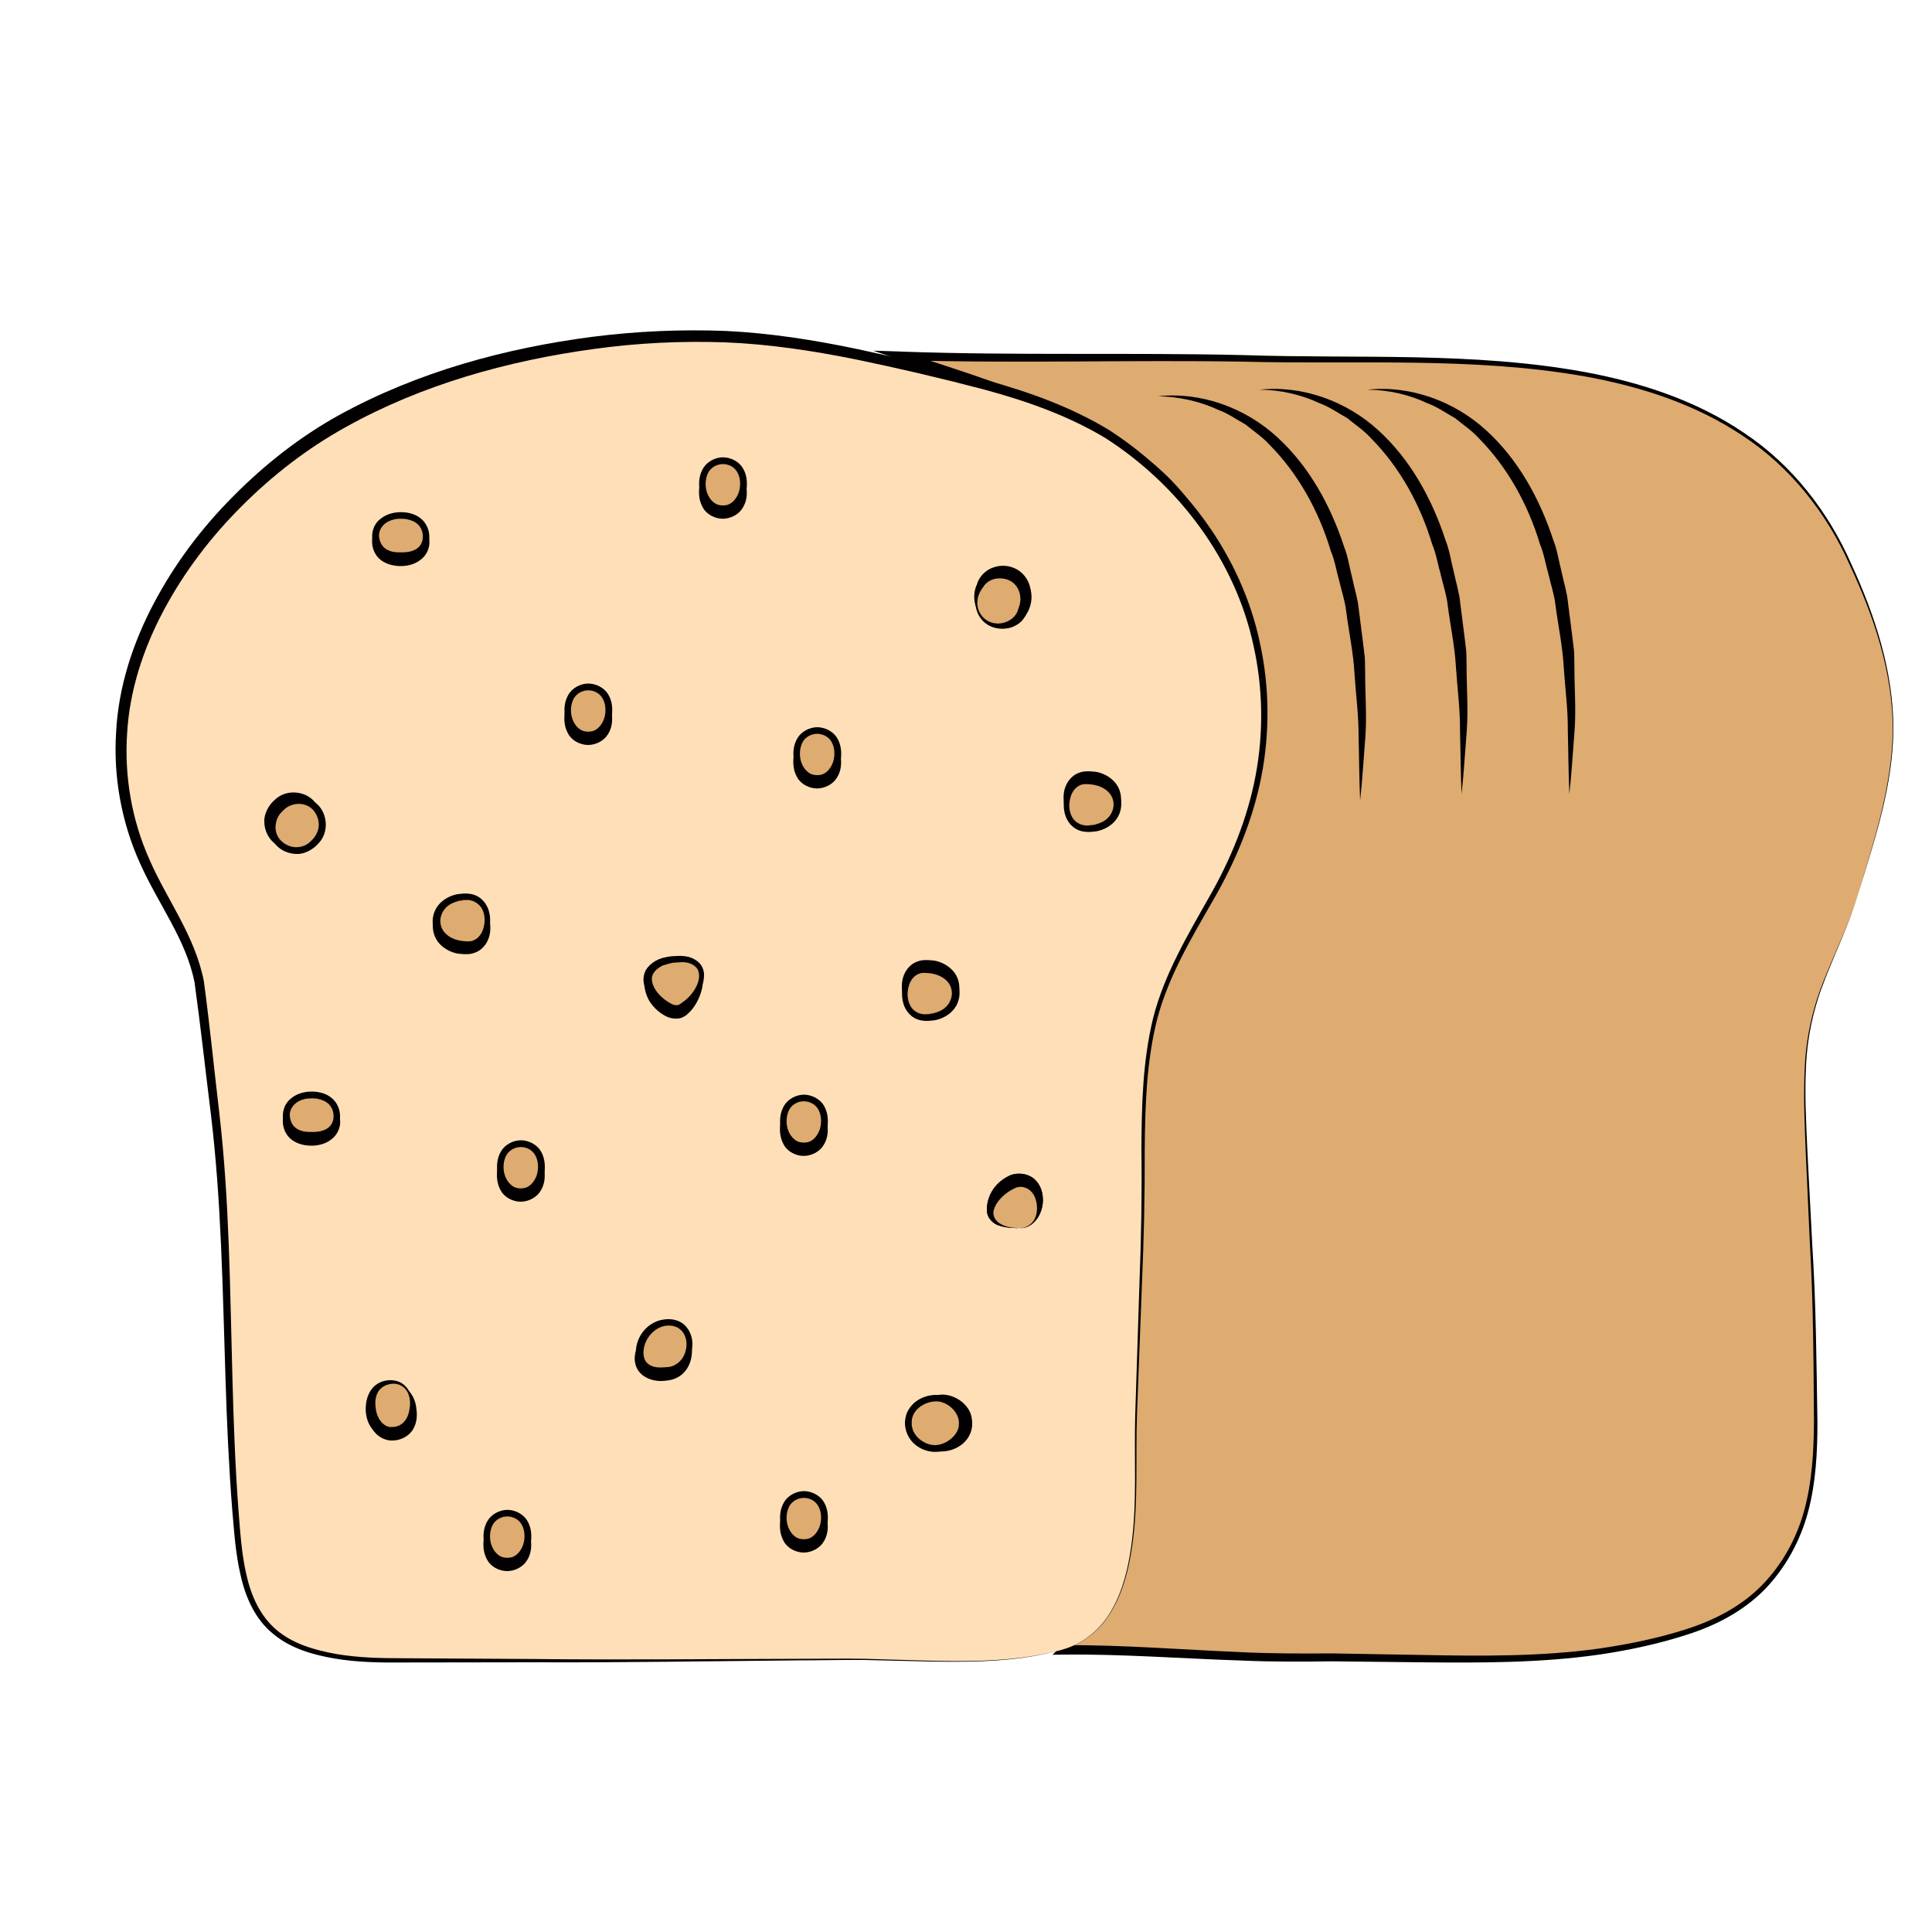 <?xml version="1.0" encoding="utf-8"?>
<!-- Generator: Adobe Illustrator 24.0.1, SVG Export Plug-In . SVG Version: 6.00 Build 0)  -->
<svg version="1.1" id="Capa_1" xmlns="http://www.w3.org/2000/svg" xmlns:xlink="http://www.w3.org/1999/xlink" x="0px" y="0px"
	 viewBox="0 0 100 100" style="enable-background:new 0 0 100 100;" xml:space="preserve">
<style type="text/css">
	.st0{fill:#DEAB71;}
	.st1{fill:#020000;}
	.st2{fill:#FFDFB8;}
</style>
<g>
	<g>
		<g>
			<path class="st0" d="M96.15,46.36c0.91-3,2.03-6.33,1.82-9.49c-0.2-2.96-1.27-5.86-2.59-8.49c-5.61-11.23-19.9-9.52-30.4-9.81
				c-5.21-0.14-13.08,0.06-18.28-0.14c4.5,1.51,11.29,3.45,14.39,7.34c4.7,5.88,4.71,14.04,1.3,20.59
				c-0.96,1.84-2.18,3.48-2.89,5.45c-0.95,2.63-0.87,5.32-0.94,8.07c-0.08,3.35-0.22,6.7-0.34,10.05
				c-0.15,4.37,0.47,11.91-3.14,15.47c4.11-0.03,8.64,0.45,12.75,0.39c5.49-0.07,11.44,0.51,16.84-0.63
				c3.49-0.74,6.36-1.75,8.11-5.07c1.51-2.88,1.19-6.38,1.18-9.54c-0.01-3.61-0.28-7.23-0.43-10.84c-0.1-2.39-0.27-4.88,0.34-7.22
				C94.4,50.37,95.52,48.45,96.15,46.36z"/>
			<path class="st1" d="M96.15,46.36c0.84-2.81,1.79-5.66,1.82-8.62c-0.01-2.96-0.97-5.82-2.22-8.48c-1.19-2.69-3.07-5.08-5.54-6.7
				c-2.44-1.64-5.3-2.56-8.19-3.08c-5.81-1.02-11.74-0.61-17.64-0.76c-5.89-0.1-11.79,0.1-17.7-0.08l0.08-0.42
				c3.11,1.02,6.27,1.99,9.24,3.46c1.47,0.74,2.92,1.59,4.16,2.73c1.25,1.14,2.18,2.55,2.96,4.02c1.55,2.96,2.17,6.37,1.92,9.68
				c-0.23,3.32-1.26,6.58-2.94,9.45c-0.83,1.43-1.71,2.8-2.26,4.3c-0.56,1.5-0.78,3.1-0.87,4.72l-0.34,9.83
				c-0.05,1.64-0.14,3.28-0.16,4.91c-0.02,1.64-0.02,3.28-0.12,4.93c-0.1,1.65-0.3,3.3-0.73,4.91c-0.44,1.6-1.16,3.19-2.37,4.39
				l-0.17-0.4c3.1-0.01,6.17,0.24,9.25,0.37c1.54,0.07,3.06,0.07,4.61,0.06l4.62,0.08c3.08,0.06,6.16,0.09,9.2-0.33
				c1.51-0.22,3.03-0.53,4.48-0.99c1.45-0.46,2.85-1.17,3.92-2.25c1.07-1.08,1.83-2.45,2.23-3.92c0.4-1.47,0.49-3.02,0.5-4.55
				c-0.02-3.08-0.03-6.16-0.21-9.24l-0.21-4.62c-0.06-1.54-0.14-3.08-0.05-4.62c0.08-1.54,0.43-3.07,1.02-4.49
				C95.01,49.22,95.7,47.83,96.15,46.36z M96.15,46.36c-0.45,1.48-1.12,2.87-1.68,4.3c-0.58,1.43-0.92,2.95-0.99,4.49
				c-0.08,1.54,0.01,3.08,0.08,4.62l0.24,4.62c0.2,3.08,0.22,6.16,0.27,9.24c0,1.54-0.08,3.1-0.48,4.61
				c-0.4,1.5-1.17,2.92-2.26,4.04c-1.1,1.12-2.53,1.86-4.01,2.33c-1.48,0.48-2.99,0.8-4.53,1.03c-3.07,0.44-6.17,0.43-9.25,0.4
				l-4.62-0.05c-1.53,0.02-3.09,0.03-4.63-0.04c-3.08-0.1-6.16-0.34-9.23-0.31l-0.58,0.01l0.41-0.41c1.13-1.13,1.8-2.64,2.22-4.19
				c0.41-1.56,0.59-3.19,0.68-4.81c0.09-1.63,0.08-3.26,0.09-4.91c0.01-1.65,0.09-3.28,0.13-4.93l0.28-9.85
				c0.08-1.65,0.3-3.34,0.88-4.93c0.58-1.59,1.51-2.99,2.33-4.39c1.65-2.78,2.67-5.94,2.92-9.16c0.26-3.22-0.32-6.52-1.8-9.39
				c-0.75-1.42-1.65-2.8-2.82-3.88c-1.17-1.1-2.58-1.94-4.03-2.68c-2.91-1.47-6.05-2.45-9.16-3.49l-1.42-0.48l1.5,0.05
				c5.88,0.21,11.79,0.04,17.69,0.18c5.88,0.2,11.83-0.19,17.67,0.88c2.9,0.54,5.78,1.48,8.24,3.16c2.48,1.65,4.36,4.09,5.54,6.79
				c1.23,2.67,2.17,5.55,2.17,8.52C97.98,40.71,97.01,43.55,96.15,46.36z"/>
		</g>
		<g>
			<path class="st2" d="M54.97,85.39c4.5-1.27,3.72-8.13,3.82-11.82c0.09-3.26,0.23-6.53,0.34-9.79c0.11-3.36-0.17-6.95,0.47-10.26
				c0.54-2.79,1.98-5.04,3.35-7.46c4.35-7.73,2.98-16.49-3.81-22.25c-3.07-2.61-7.05-3.64-10.88-4.56
				c-3.72-0.9-7.47-1.73-11.31-1.83c-7.51-0.19-16.88,1.87-22.77,6.78C8.22,29.17,4.09,36.82,7.44,44.5c1,2.28,2.53,4.17,2.92,6.63
				c0.39,2.49,0.64,5.02,0.89,7.53c0.68,6.88,0.4,13.81,1.03,20.69c0.26,2.83,0.82,5.21,3.8,6.09c1.82,0.54,3.57,0.51,5.43,0.5
				c3.4-0.02,6.79,0.1,10.19,0.03c4.07-0.09,8.16-0.07,12.23-0.08C47.46,85.87,51.53,86.36,54.97,85.39z M56.26,40.24
				c2.09,0,2.09,2.49,0,2.49C54.86,42.73,54.86,40.24,56.26,40.24z M52.77,63.57c-2.79,0-1.1-2.49,0-2.49
				C54.16,61.09,54.16,63.57,52.77,63.57z M50.66,30.43c0.04-0.07,0.07-0.14,0.11-0.21c0.31-0.6,1.15-0.77,1.7-0.45
				c0.6,0.35,0.75,1.1,0.45,1.7c-0.04,0.07-0.07,0.14-0.11,0.21c-0.31,0.6-1.15,0.77-1.7,0.45C50.51,31.78,50.36,31.03,50.66,30.43z
				 M49.98,73.61v0.11c0,0.7-0.72,1.21-1.4,1.24c-0.67,0.03-1.4-0.59-1.4-1.24v-0.11c0-0.7,0.72-1.21,1.4-1.24
				C49.25,72.34,49.98,72.96,49.98,73.61z M47.89,50.02c2.09,0,2.09,2.49,0,2.49C46.49,52.5,46.49,50.02,47.89,50.02z M14.34,41.79
				c0.04-0.04,0.07-0.07,0.11-0.11c0.48-0.48,1.28-0.48,1.76,0c0.47,0.47,0.47,1.28,0,1.76c-0.04,0.04-0.07,0.07-0.11,0.11
				c-0.48,0.48-1.28,0.48-1.76,0C13.86,43.07,13.86,42.26,14.34,41.79z M16.18,58.94h-0.11c-0.7,0-1.21-0.37-1.24-1.05
				c-0.03-0.67,0.59-1.05,1.24-1.05h0.11c0.7,0,1.21,0.37,1.24,1.05C17.46,58.57,16.83,58.94,16.18,58.94z M21.38,72.97
				c0,0.7-0.37,1.21-1.05,1.24c-0.67,0.03-1.05-0.59-1.05-1.24v-0.11c0-0.7,0.37-1.21,1.05-1.24c0.67-0.03,1.05,0.59,1.05,1.24
				V72.97z M20.8,28.95H20.7c-0.7,0-1.21-0.37-1.24-1.05c-0.03-0.67,0.59-1.05,1.24-1.05h0.11c0.7,0,1.21,0.37,1.24,1.05
				C22.08,28.57,21.45,28.95,20.8,28.95z M24.17,49.07c-2.09,0-2.09-2.49,0-2.49C25.56,46.58,25.56,49.07,24.17,49.07z M26.26,80.98
				c-1.4,0-1.4-2.49,0-2.49C27.66,78.49,27.66,80.98,26.26,80.98z M26.96,61.85c-1.4,0-1.4-2.49,0-2.49S28.35,61.85,26.96,61.85z
				 M30.45,38.21c-1.4,0-1.4-2.49,0-2.49S31.84,38.21,30.45,38.21z M34.63,71.09c-2.4,0.38-1.66-2.49,0-2.49
				C36.03,68.61,36.01,70.87,34.63,71.09z M35.33,52.29c-0.94,0.72-3.49-2.49,0-2.49C36.72,49.8,36.44,51.45,35.33,52.29z
				 M37.42,26.5c-1.4,0-1.4-2.49,0-2.49C38.82,24.02,38.82,26.5,37.42,26.5z M41.61,80.01c-1.4,0-1.4-2.49,0-2.49
				C43,77.53,43,80.01,41.61,80.01z M41.61,59.49c-1.4,0-1.4-2.49,0-2.49C43,57,43,59.49,41.61,59.49z M42.3,40.47
				c-1.4,0-1.4-2.49,0-2.49C43.7,37.98,43.7,40.47,42.3,40.47z"/>
			<g>
				<path class="st1" d="M54.97,85.39c1.11-0.3,2.04-1.09,2.59-2.09c0.56-0.99,0.83-2.12,0.99-3.25c0.32-2.26,0.14-4.56,0.21-6.84
					l0.22-6.85c0.09-2.28,0.13-4.56,0.1-6.85c0.01-2.28,0.06-4.59,0.61-6.83c0.57-2.24,1.76-4.24,2.88-6.22
					c1.13-1.97,2-4.09,2.42-6.32c0.42-2.23,0.38-4.53-0.11-6.73c-0.95-4.43-3.89-8.32-7.67-10.74c-1.93-1.16-4.09-1.92-6.28-2.51
					c-2.2-0.58-4.42-1.1-6.65-1.56c-2.23-0.45-4.48-0.79-6.74-0.88c-2.26-0.08-4.54,0.03-6.78,0.34c-4.48,0.61-8.93,1.85-12.87,4.05
					c-1.97,1.09-3.76,2.47-5.36,4.07c-1.6,1.59-2.98,3.4-4.04,5.38c-1.06,1.98-1.78,4.15-1.91,6.39c-0.15,2.23,0.24,4.5,1.16,6.55
					c0.89,2.05,2.35,3.93,2.81,6.28c0.31,2.28,0.53,4.55,0.8,6.82c0.53,4.55,0.55,9.13,0.68,13.69c0.06,2.28,0.14,4.56,0.31,6.83
					c0.09,1.14,0.16,2.28,0.41,3.37c0.24,1.09,0.71,2.16,1.57,2.88c0.85,0.72,1.97,1.04,3.08,1.24c1.11,0.19,2.25,0.22,3.39,0.22
					l6.85,0.04c4.57,0.05,9.13,0,13.7-0.01c1.14,0,2.28-0.02,3.43,0l3.42,0.1C50.45,86.01,52.76,85.99,54.97,85.39z M54.97,85.39
					c-2.21,0.62-4.52,0.65-6.8,0.61l-3.42-0.08c-1.14-0.01-2.28,0.02-3.42,0.02c-4.57,0.04-9.13,0.12-13.7,0.1l-6.85,0.01
					c-1.14,0.01-2.3-0.01-3.43-0.2c-1.12-0.19-2.29-0.51-3.21-1.28c-0.93-0.75-1.43-1.89-1.68-3.01c-0.27-1.13-0.34-2.28-0.44-3.42
					c-0.18-2.28-0.28-4.56-0.35-6.85c-0.15-4.56-0.21-9.13-0.76-13.66c-0.28-2.26-0.53-4.54-0.84-6.78
					c-0.43-2.2-1.87-4.04-2.82-6.16c-0.96-2.12-1.39-4.48-1.24-6.8c0.12-2.33,0.86-4.59,1.94-6.64c1.08-2.05,2.48-3.92,4.12-5.56
					c1.62-1.64,3.46-3.09,5.49-4.21c4.06-2.23,8.58-3.46,13.13-4.05c2.28-0.29,4.58-0.39,6.88-0.3c2.3,0.11,4.58,0.47,6.82,0.94
					c2.24,0.48,4.46,1.01,6.67,1.61c2.21,0.61,4.4,1.39,6.38,2.6c3.87,2.51,6.83,6.49,7.78,11.03c0.49,2.25,0.51,4.61,0.07,6.87
					c-0.44,2.26-1.34,4.41-2.49,6.4c-1.13,1.97-2.32,3.95-2.9,6.15c-0.56,2.2-0.63,4.5-0.65,6.78c0.01,2.28-0.04,4.57-0.14,6.85
					l-0.26,6.84c-0.08,2.28,0.08,4.57-0.25,6.84c-0.17,1.13-0.44,2.26-1.01,3.25C57.03,84.31,56.09,85.1,54.97,85.39z"/>
				<path class="st1" d="M56.26,40.24c0.34,0.01,0.68,0.05,1,0.2c0.32,0.14,0.61,0.42,0.72,0.8c0.12,0.37,0.05,0.83-0.2,1.17
					c-0.25,0.34-0.65,0.55-1.04,0.62c-0.2,0.02-0.37,0.05-0.59,0.02c-0.22-0.02-0.44-0.11-0.61-0.25c-0.35-0.29-0.47-0.71-0.48-1.08
					C55.03,40.98,55.54,40.21,56.26,40.24z M56.26,40.24c-0.34,0-0.66,0.21-0.8,0.5c-0.14,0.3-0.14,0.63-0.06,0.93
					c0.07,0.3,0.27,0.54,0.47,0.64c0.19,0.11,0.44,0.08,0.74,0.04c0.53-0.09,1.03-0.43,1.03-1.04c-0.01-0.29-0.16-0.59-0.43-0.79
					C56.93,40.33,56.59,40.26,56.26,40.24z"/>
				<path class="st1" d="M52.77,63.57c-0.33-0.01-0.67-0.01-1-0.12c-0.33-0.07-0.68-0.38-0.69-0.8c-0.01-0.8,0.47-1.49,1.22-1.82
					c0.41-0.16,0.92-0.09,1.25,0.21c0.33,0.3,0.43,0.72,0.43,1.08C53.98,62.86,53.47,63.6,52.77,63.57z M52.77,63.57
					c0.34,0,0.65-0.2,0.79-0.49c0.14-0.29,0.14-0.62,0.07-0.91c-0.15-0.63-0.68-0.86-1.08-0.68c-0.44,0.19-0.99,0.64-1.12,1.17
					c-0.06,0.26,0.09,0.56,0.38,0.7C52.1,63.53,52.44,63.55,52.77,63.57z"/>
				<path class="st1" d="M50.66,30.43c0.21-0.66,0.99-1.11,1.77-0.88c0.38,0.12,0.72,0.42,0.87,0.83c0.15,0.4,0.11,0.86-0.08,1.25
					l-0.13,0.23c-0.06,0.1-0.13,0.19-0.2,0.28c-0.16,0.16-0.36,0.27-0.56,0.34c-0.41,0.12-0.84,0.07-1.19-0.13
					C50.43,31.92,50.35,31.02,50.66,30.43z M50.66,30.43c-0.15,0.31-0.18,0.68-0.05,0.99c0.13,0.31,0.4,0.53,0.68,0.61
					c0.29,0.08,0.59,0.02,0.82-0.11c0.12-0.06,0.21-0.15,0.29-0.23c0.04-0.04,0.07-0.09,0.09-0.14l0.11-0.23
					c0.23-0.45,0.2-1.1-0.32-1.44c-0.25-0.16-0.6-0.21-0.92-0.12C51.04,29.83,50.8,30.11,50.66,30.43z"/>
				<path class="st1" d="M49.98,73.61c0.06,0.72-0.58,1.36-1.33,1.52c-0.8,0.13-1.74-0.4-1.81-1.41c-0.01-0.16,0.03-0.46,0.13-0.65
					c0.1-0.21,0.25-0.38,0.41-0.51c0.34-0.26,0.74-0.37,1.14-0.36c0.41,0.01,0.76,0.22,1.01,0.47
					C49.79,72.93,49.98,73.26,49.98,73.61z M49.98,73.61c-0.02-0.73-0.85-1.21-1.43-1.06c-0.3,0.07-0.58,0.25-0.76,0.46
					c-0.19,0.23-0.27,0.41-0.25,0.71c0,0.42,0.49,1.02,1.08,1.07c0.31,0.02,0.65-0.07,0.93-0.27C49.83,74.31,50,73.97,49.98,73.61z"
					/>
				<path class="st1" d="M47.89,50.02c0.34,0.01,0.68,0.05,1,0.2c0.32,0.14,0.61,0.42,0.72,0.8c0.12,0.37,0.05,0.83-0.2,1.17
					c-0.25,0.34-0.65,0.55-1.04,0.62c-0.2,0.02-0.37,0.05-0.59,0.02c-0.22-0.02-0.44-0.11-0.61-0.25c-0.35-0.29-0.47-0.71-0.48-1.08
					C46.66,50.76,47.17,49.99,47.89,50.02z M47.89,50.02c-0.34,0-0.66,0.21-0.8,0.5c-0.14,0.3-0.14,0.63-0.06,0.93
					c0.07,0.3,0.27,0.54,0.47,0.64c0.19,0.11,0.44,0.08,0.74,0.04c0.53-0.09,1.03-0.43,1.03-1.04c-0.01-0.29-0.16-0.59-0.43-0.79
					C48.56,50.11,48.22,50.04,47.89,50.02z"/>
				<path class="st1" d="M14.34,41.79c0.42-0.52,1.26-0.74,1.92-0.29c0.67,0.43,0.85,1.55,0.19,2.19c-0.23,0.26-0.68,0.53-1.09,0.51
					c-0.42,0-0.82-0.18-1.08-0.47C13.75,43.13,13.87,42.25,14.34,41.79z M14.34,41.79c-0.24,0.24-0.35,0.59-0.31,0.92
					c0.04,0.32,0.23,0.61,0.48,0.76c0.24,0.16,0.54,0.19,0.79,0.13c0.27-0.07,0.44-0.16,0.65-0.41c0.33-0.32,0.45-0.97,0.08-1.43
					c-0.19-0.22-0.49-0.38-0.82-0.38C14.88,41.37,14.56,41.54,14.34,41.79z"/>
				<path class="st1" d="M16.18,58.94c-0.31,0.02-0.63-0.02-0.92-0.17c-0.3-0.14-0.53-0.46-0.59-0.81
					c-0.09-0.35,0.04-0.81,0.35-1.07c0.3-0.27,0.69-0.38,1.06-0.39c0.32-0.01,0.75,0.06,1.06,0.31c0.33,0.25,0.48,0.67,0.46,1.02
					c0,0.37-0.22,0.71-0.5,0.87C16.81,58.88,16.49,58.95,16.18,58.94z M16.18,58.94c0.31-0.01,0.63-0.1,0.85-0.31
					c0.22-0.21,0.28-0.51,0.21-0.77c-0.15-0.56-0.62-0.68-1.17-0.66c-0.49,0.01-1.02,0.18-1.07,0.73c-0.02,0.27,0.07,0.56,0.3,0.76
					C15.55,58.89,15.87,58.95,16.18,58.94z"/>
				<path class="st1" d="M21.38,72.97c0,0.31-0.06,0.63-0.24,0.91c-0.18,0.28-0.51,0.47-0.87,0.51c-0.37,0.05-0.8-0.14-1.03-0.46
					c-0.24-0.31-0.32-0.73-0.31-1.06c0.01-0.36,0.11-0.77,0.39-1.07c0.29-0.3,0.71-0.4,1.06-0.35c0.38,0.04,0.68,0.3,0.81,0.6
					C21.35,72.33,21.39,72.66,21.38,72.97z M21.38,72.97c0.01-0.31-0.06-0.63-0.25-0.87c-0.19-0.24-0.48-0.35-0.74-0.3
					c-0.58,0.09-0.75,0.56-0.75,1.07c-0.02,0.53,0.11,1.06,0.64,1.18c0.26,0.05,0.57-0.01,0.79-0.22
					C21.28,73.6,21.37,73.28,21.38,72.97z"/>
				<path class="st1" d="M20.8,28.95c-0.31,0.02-0.63-0.02-0.92-0.17c-0.3-0.14-0.53-0.46-0.59-0.81c-0.09-0.35,0.04-0.81,0.35-1.07
					c0.3-0.27,0.69-0.38,1.06-0.39c0.32-0.01,0.75,0.06,1.06,0.31c0.33,0.25,0.48,0.67,0.46,1.02c0,0.37-0.22,0.71-0.5,0.87
					C21.43,28.88,21.11,28.95,20.8,28.95z M20.8,28.95c0.31-0.01,0.63-0.1,0.85-0.31c0.22-0.21,0.28-0.51,0.21-0.77
					c-0.15-0.56-0.62-0.68-1.17-0.66c-0.49,0.01-1.02,0.18-1.07,0.73c-0.02,0.27,0.07,0.56,0.3,0.76
					C20.17,28.89,20.49,28.95,20.8,28.95z"/>
				<path class="st1" d="M24.17,49.07c-0.34-0.01-0.68-0.05-1-0.2c-0.32-0.14-0.61-0.42-0.72-0.8c-0.12-0.37-0.05-0.83,0.2-1.17
					c0.25-0.34,0.65-0.55,1.04-0.62c0.2-0.02,0.37-0.05,0.59-0.02c0.22,0.02,0.44,0.11,0.61,0.25c0.35,0.29,0.47,0.71,0.48,1.08
					C25.39,48.33,24.88,49.09,24.17,49.07z M24.17,49.07c0.34,0,0.66-0.21,0.8-0.5c0.14-0.3,0.14-0.63,0.06-0.93
					c-0.07-0.3-0.27-0.54-0.47-0.64c-0.19-0.11-0.44-0.08-0.74-0.04c-0.53,0.09-1.03,0.43-1.03,1.04c0.01,0.29,0.16,0.59,0.43,0.79
					C23.49,48.98,23.83,49.05,24.17,49.07z"/>
				<path class="st1" d="M26.26,80.98c-0.63,0.03-1.15-0.58-1.22-1.24c-0.04-0.33,0-0.7,0.2-1.03c0.2-0.34,0.63-0.56,1.02-0.56
					c0.4,0,0.83,0.22,1.03,0.56c0.2,0.33,0.23,0.7,0.2,1.03C27.41,80.4,26.89,81.01,26.26,80.98z M26.26,80.98
					c0.3,0,0.6-0.16,0.75-0.42c0.14-0.26,0.17-0.56,0.13-0.83c-0.04-0.27-0.17-0.52-0.33-0.67c-0.16-0.16-0.33-0.22-0.54-0.22
					c-0.21,0-0.39,0.06-0.55,0.22c-0.16,0.15-0.29,0.4-0.33,0.67c-0.04,0.27-0.02,0.57,0.13,0.83
					C25.66,80.82,25.96,80.98,26.26,80.98z"/>
				<path class="st1" d="M26.96,61.85c-0.63,0.03-1.15-0.58-1.22-1.24c-0.04-0.33,0-0.7,0.2-1.03c0.2-0.34,0.63-0.56,1.02-0.56
					c0.4,0,0.83,0.22,1.03,0.56c0.2,0.33,0.23,0.7,0.2,1.03C28.11,61.28,27.59,61.88,26.96,61.85z M26.96,61.85
					c0.3,0,0.6-0.16,0.75-0.42c0.14-0.26,0.17-0.56,0.13-0.83c-0.04-0.27-0.17-0.52-0.33-0.67c-0.16-0.16-0.33-0.22-0.54-0.22
					c-0.21,0-0.39,0.06-0.55,0.22c-0.16,0.15-0.29,0.4-0.33,0.67c-0.04,0.27-0.02,0.57,0.13,0.83
					C26.36,61.69,26.65,61.85,26.96,61.85z"/>
				<path class="st1" d="M30.45,38.21c-0.63,0.03-1.15-0.58-1.22-1.24c-0.04-0.33,0-0.7,0.2-1.03c0.2-0.34,0.63-0.56,1.02-0.56
					c0.4,0,0.83,0.22,1.03,0.56c0.2,0.33,0.23,0.7,0.2,1.03C31.6,37.64,31.08,38.24,30.45,38.21z M30.45,38.21
					c0.3,0,0.6-0.16,0.75-0.42c0.14-0.26,0.17-0.56,0.13-0.83c-0.04-0.27-0.17-0.52-0.33-0.67c-0.16-0.16-0.33-0.22-0.54-0.22
					c-0.21,0-0.39,0.06-0.55,0.22c-0.16,0.15-0.29,0.4-0.33,0.67c-0.04,0.27-0.02,0.57,0.13,0.83
					C29.85,38.05,30.14,38.21,30.45,38.21z"/>
				<path class="st1" d="M34.63,71.09c-0.33,0.03-0.68,0.09-1.01-0.03c-0.34-0.09-0.65-0.43-0.69-0.82
					c-0.12-0.77,0.34-1.61,1.15-1.88c0.39-0.12,0.86-0.13,1.24,0.13c0.37,0.27,0.52,0.7,0.52,1.07C35.83,70.32,35.31,71,34.63,71.09
					z M34.63,71.09c0.34-0.05,0.63-0.27,0.77-0.57c0.14-0.29,0.16-0.63,0.08-0.92c-0.17-0.63-0.7-0.77-1.19-0.59
					c-0.46,0.15-0.95,0.62-1.02,1.21c-0.04,0.29,0.09,0.59,0.38,0.75C33.94,71.15,34.3,71.12,34.63,71.09z"/>
				<path class="st1" d="M35.33,52.29c-0.3,0.21-0.7,0.07-0.99-0.1c-0.31-0.18-0.6-0.42-0.8-0.75c-0.2-0.31-0.35-0.78-0.11-1.23
					c0.25-0.41,0.69-0.61,1.06-0.67c0.2-0.05,0.38-0.05,0.57-0.06c0.18-0.01,0.38,0,0.59,0.05c0.21,0.06,0.42,0.17,0.58,0.35
					c0.15,0.18,0.22,0.41,0.21,0.61c0,0.41-0.18,0.75-0.38,1.04C35.85,51.83,35.61,52.08,35.33,52.29z M35.33,52.29
					c0.55-0.4,0.9-1.16,0.76-1.75c-0.15-0.61-0.84-0.39-1.46-0.32c-0.61,0.1-1,0.39-0.78,1.07c0.1,0.3,0.29,0.6,0.54,0.82
					C34.64,52.32,35.02,52.49,35.33,52.29z"/>
				<path class="st1" d="M37.42,26.5c-0.63,0.03-1.15-0.58-1.22-1.24c-0.04-0.33,0-0.7,0.2-1.03c0.2-0.34,0.63-0.56,1.02-0.56
					c0.4,0,0.83,0.22,1.03,0.56c0.2,0.33,0.23,0.7,0.2,1.03C38.57,25.93,38.05,26.53,37.42,26.5z M37.42,26.5
					c0.3,0,0.6-0.16,0.75-0.42c0.14-0.26,0.17-0.56,0.13-0.83c-0.04-0.27-0.17-0.52-0.33-0.67c-0.16-0.16-0.33-0.22-0.54-0.22
					c-0.21,0-0.39,0.06-0.55,0.22c-0.16,0.15-0.29,0.4-0.33,0.67c-0.04,0.27-0.02,0.57,0.13,0.83C36.82,26.34,37.12,26.5,37.42,26.5
					z"/>
				<path class="st1" d="M41.61,80.01c-0.63,0.03-1.15-0.58-1.22-1.24c-0.04-0.33,0-0.7,0.2-1.03c0.2-0.34,0.63-0.56,1.02-0.56
					c0.4,0,0.83,0.22,1.03,0.56c0.2,0.33,0.23,0.7,0.2,1.03C42.76,79.44,42.24,80.04,41.61,80.01z M41.61,80.01
					c0.3,0,0.6-0.16,0.75-0.42c0.14-0.26,0.17-0.56,0.13-0.83c-0.04-0.27-0.17-0.52-0.33-0.67c-0.16-0.16-0.33-0.22-0.54-0.22
					c-0.21,0-0.39,0.06-0.55,0.22c-0.16,0.15-0.29,0.4-0.33,0.67c-0.04,0.27-0.02,0.57,0.13,0.83
					C41.01,79.85,41.3,80.01,41.61,80.01z"/>
				<path class="st1" d="M41.61,59.49c-0.63,0.03-1.15-0.58-1.22-1.24c-0.04-0.33,0-0.7,0.2-1.03c0.2-0.34,0.63-0.56,1.02-0.56
					c0.4,0,0.83,0.22,1.03,0.56c0.2,0.33,0.23,0.7,0.2,1.03C42.76,58.91,42.24,59.52,41.61,59.49z M41.61,59.49
					c0.3,0,0.6-0.16,0.75-0.42c0.14-0.26,0.17-0.56,0.13-0.83c-0.04-0.27-0.17-0.52-0.33-0.67c-0.16-0.16-0.33-0.22-0.54-0.22
					c-0.21,0-0.39,0.06-0.55,0.22c-0.16,0.15-0.29,0.4-0.33,0.67c-0.04,0.27-0.02,0.57,0.13,0.83
					C41.01,59.33,41.3,59.49,41.61,59.49z"/>
				<path class="st1" d="M42.3,40.47c-0.63,0.03-1.15-0.58-1.22-1.24c-0.04-0.33,0-0.7,0.2-1.03c0.2-0.34,0.63-0.56,1.02-0.56
					c0.4,0,0.83,0.22,1.03,0.56c0.2,0.33,0.23,0.7,0.2,1.03C43.46,39.89,42.94,40.5,42.3,40.47z M42.3,40.47
					c0.3,0,0.6-0.16,0.75-0.42c0.14-0.26,0.17-0.56,0.13-0.83c-0.04-0.27-0.17-0.52-0.33-0.67c-0.16-0.16-0.33-0.22-0.54-0.22
					c-0.21,0-0.39,0.06-0.55,0.22c-0.16,0.15-0.29,0.4-0.33,0.67c-0.04,0.27-0.02,0.57,0.13,0.83C41.7,40.31,42,40.47,42.3,40.47z"
					/>
			</g>
		</g>
		<g>
			<path class="st0" d="M20.8,26.85H20.7c-0.65,0-1.27,0.38-1.24,1.05c0.03,0.67,0.55,1.05,1.24,1.05h0.11
				c0.65,0,1.27-0.38,1.24-1.05C22.02,27.23,21.5,26.85,20.8,26.85z"/>
			<path class="st1" d="M20.8,26.85c-0.31-0.01-0.63,0.06-0.87,0.25c-0.24,0.19-0.35,0.48-0.3,0.74c0.09,0.58,0.56,0.76,1.07,0.75
				c0.53,0.02,1.06-0.12,1.17-0.64c0.05-0.26-0.01-0.57-0.22-0.79C21.44,26.95,21.11,26.86,20.8,26.85z M20.8,26.85
				c0.31,0,0.63,0.06,0.91,0.24c0.28,0.18,0.47,0.51,0.51,0.87c0.05,0.37-0.14,0.8-0.47,1.03c-0.31,0.24-0.73,0.32-1.06,0.31
				c-0.36-0.01-0.77-0.11-1.07-0.39c-0.3-0.29-0.4-0.71-0.35-1.06c0.04-0.38,0.3-0.68,0.6-0.81C20.17,26.88,20.49,26.84,20.8,26.85z
				"/>
		</g>
		<g>
			<path class="st0" d="M37.42,24.02c-1.4,0-1.4,2.49,0,2.49C38.82,26.5,38.82,24.02,37.42,24.02z"/>
			<path class="st1" d="M37.42,24.02c-0.3,0-0.6,0.16-0.75,0.42c-0.14,0.26-0.17,0.56-0.13,0.83c0.04,0.27,0.17,0.52,0.33,0.67
				c0.16,0.16,0.33,0.22,0.55,0.22c0.21,0,0.38-0.06,0.54-0.22c0.16-0.16,0.29-0.4,0.33-0.67c0.04-0.27,0.02-0.57-0.13-0.83
				C38.02,24.18,37.73,24.02,37.42,24.02z M37.42,24.02c0.63-0.03,1.15,0.58,1.22,1.24c0.04,0.33,0.01,0.7-0.2,1.03
				c-0.2,0.34-0.63,0.56-1.03,0.56c-0.4,0-0.83-0.22-1.02-0.56c-0.2-0.34-0.23-0.7-0.2-1.03C36.27,24.59,36.79,23.99,37.42,24.02z"
				/>
		</g>
		<g>
			<path class="st0" d="M51.11,32.13c0.55,0.32,1.39,0.15,1.7-0.45c0.04-0.07,0.07-0.14,0.11-0.21c0.3-0.6,0.16-1.35-0.45-1.7
				c-0.55-0.32-1.39-0.15-1.7,0.45c-0.04,0.07-0.07,0.14-0.11,0.21C50.36,31.03,50.51,31.78,51.11,32.13z"/>
			<path class="st1" d="M51.11,32.13c0.62,0.36,1.47,0,1.6-0.63c0.26-0.61,0.01-1.2-0.41-1.43c-0.4-0.22-1.1-0.21-1.42,0.33
				c-0.2,0.26-0.32,0.56-0.29,0.9C50.61,31.63,50.81,31.95,51.11,32.13z M51.11,32.13c-0.61-0.33-0.87-1.2-0.54-1.89
				c0.09-0.36,0.43-0.73,0.82-0.86c0.4-0.15,0.86-0.13,1.26,0.1c0.38,0.22,0.65,0.64,0.69,1.06c0.05,0.42-0.11,0.85-0.33,1.13
				C52.61,32.36,51.69,32.46,51.11,32.13z"/>
		</g>
		<g>
			<path class="st0" d="M16.09,43.54c0.04-0.04,0.07-0.07,0.11-0.11c0.47-0.47,0.47-1.28,0-1.76c-0.48-0.48-1.28-0.48-1.76,0
				c-0.04,0.04-0.07,0.07-0.11,0.11c-0.47,0.47-0.47,1.28,0,1.76C14.81,44.02,15.62,44.02,16.09,43.54z"/>
			<path class="st1" d="M16.09,43.54c0.25-0.23,0.42-0.55,0.41-0.88c-0.01-0.33-0.16-0.63-0.38-0.82c-0.46-0.38-1.11-0.25-1.43,0.08
				c-0.24,0.22-0.34,0.38-0.4,0.65c-0.06,0.25-0.03,0.55,0.13,0.79c0.16,0.24,0.44,0.43,0.76,0.48
				C15.5,43.89,15.85,43.78,16.09,43.54z M16.09,43.54c-0.47,0.47-1.34,0.59-1.94,0.06c-0.29-0.26-0.47-0.66-0.47-1.08
				c-0.02-0.41,0.25-0.87,0.51-1.09c0.64-0.66,1.76-0.48,2.18,0.19C16.83,42.28,16.61,43.13,16.09,43.54z"/>
		</g>
		<g>
			<path class="st0" d="M30.45,35.73c-1.4,0-1.4,2.49,0,2.49S31.84,35.73,30.45,35.73z"/>
			<path class="st1" d="M30.45,35.73c-0.3,0-0.6,0.16-0.75,0.42c-0.14,0.26-0.17,0.56-0.13,0.83c0.04,0.27,0.17,0.52,0.33,0.67
				c0.16,0.16,0.33,0.22,0.55,0.22c0.21,0,0.38-0.06,0.54-0.22c0.16-0.16,0.29-0.4,0.33-0.67c0.04-0.27,0.02-0.57-0.13-0.83
				C31.05,35.89,30.75,35.73,30.45,35.73z M30.45,35.73c0.63-0.03,1.15,0.58,1.22,1.24c0.04,0.33,0.01,0.7-0.2,1.03
				c-0.2,0.34-0.63,0.56-1.03,0.56c-0.4,0-0.83-0.22-1.02-0.56c-0.2-0.34-0.23-0.7-0.2-1.03C29.29,36.3,29.81,35.7,30.45,35.73z"/>
		</g>
		<g>
			<path class="st0" d="M42.3,37.98c-1.4,0-1.4,2.49,0,2.49C43.7,40.47,43.7,37.98,42.3,37.98z"/>
			<path class="st1" d="M42.3,37.98c-0.3,0-0.6,0.16-0.75,0.42c-0.14,0.26-0.17,0.56-0.13,0.83c0.04,0.27,0.17,0.52,0.33,0.67
				c0.16,0.16,0.33,0.22,0.55,0.22c0.21,0,0.38-0.06,0.54-0.22c0.16-0.16,0.29-0.4,0.33-0.67c0.04-0.27,0.02-0.57-0.13-0.83
				C42.91,38.15,42.61,37.99,42.3,37.98z M42.3,37.98c0.63-0.03,1.15,0.58,1.22,1.24c0.04,0.33,0.01,0.7-0.2,1.03
				c-0.2,0.34-0.63,0.56-1.03,0.56c-0.4,0-0.83-0.22-1.02-0.56c-0.2-0.34-0.23-0.7-0.2-1.03C41.15,38.56,41.67,37.95,42.3,37.98z"/>
		</g>
		<g>
			<path class="st0" d="M56.26,42.73c2.09,0,2.09-2.49,0-2.49C54.86,40.24,54.86,42.73,56.26,42.73z"/>
			<path class="st1" d="M56.26,42.73c0.34-0.02,0.68-0.09,0.95-0.28c0.27-0.19,0.42-0.5,0.43-0.79c0-0.61-0.5-0.94-1.03-1.04
				c-0.3-0.04-0.54-0.07-0.74,0.04c-0.21,0.1-0.4,0.34-0.47,0.64c-0.08,0.29-0.08,0.63,0.06,0.93
				C55.59,42.52,55.91,42.73,56.26,42.73z M56.26,42.73c-0.72,0.03-1.23-0.74-1.21-1.47c0-0.37,0.13-0.79,0.48-1.08
				c0.17-0.14,0.4-0.23,0.61-0.25c0.22-0.02,0.39,0,0.59,0.02c0.39,0.07,0.78,0.28,1.04,0.62c0.25,0.34,0.32,0.79,0.2,1.17
				c-0.11,0.38-0.4,0.66-0.72,0.8C56.93,42.68,56.59,42.72,56.26,42.73z"/>
		</g>
		<g>
			<path class="st0" d="M24.17,46.58c-2.09,0-2.09,2.49,0,2.49C25.56,49.07,25.56,46.58,24.17,46.58z"/>
			<path class="st1" d="M24.17,46.58c-0.34,0.02-0.68,0.09-0.95,0.28c-0.27,0.19-0.42,0.5-0.43,0.79c0,0.61,0.5,0.94,1.03,1.04
				c0.3,0.04,0.54,0.07,0.74-0.04c0.21-0.1,0.4-0.34,0.47-0.64c0.08-0.29,0.08-0.63-0.06-0.93C24.83,46.79,24.51,46.58,24.17,46.58z
				 M24.17,46.58c0.72-0.03,1.23,0.74,1.21,1.47c0,0.37-0.13,0.79-0.48,1.08c-0.17,0.14-0.4,0.23-0.61,0.25
				c-0.22,0.02-0.39,0-0.59-0.02c-0.39-0.07-0.78-0.28-1.04-0.62c-0.25-0.34-0.32-0.79-0.2-1.17c0.11-0.38,0.4-0.66,0.72-0.8
				C23.49,46.63,23.83,46.59,24.17,46.58z"/>
		</g>
		<g>
			<path class="st0" d="M16.18,56.85h-0.11c-0.65,0-1.27,0.38-1.24,1.05c0.03,0.67,0.55,1.05,1.24,1.05h0.11
				c0.65,0,1.27-0.38,1.24-1.05C17.4,57.22,16.88,56.85,16.18,56.85z"/>
			<path class="st1" d="M16.18,56.85c-0.31-0.01-0.63,0.06-0.87,0.25c-0.24,0.19-0.35,0.48-0.3,0.74c0.09,0.58,0.56,0.76,1.07,0.75
				c0.53,0.02,1.06-0.12,1.17-0.64c0.05-0.26-0.01-0.57-0.22-0.79C16.82,56.95,16.49,56.86,16.18,56.85z M16.18,56.85
				c0.31,0,0.63,0.06,0.91,0.24c0.28,0.18,0.47,0.51,0.51,0.87c0.05,0.37-0.14,0.8-0.47,1.03c-0.31,0.24-0.73,0.32-1.06,0.31
				c-0.36-0.01-0.77-0.11-1.07-0.39c-0.3-0.29-0.4-0.71-0.35-1.06c0.04-0.38,0.3-0.68,0.6-0.81C15.55,56.88,15.87,56.83,16.18,56.85
				z"/>
		</g>
		<g>
			<path class="st0" d="M35.33,49.8c-3.49,0-0.94,3.2,0,2.49C36.44,51.45,36.72,49.8,35.33,49.8z"/>
			<path class="st1" d="M35.33,49.8l-0.52,0.04c-0.17,0.02-0.33,0.09-0.5,0.13c-0.31,0.15-0.56,0.39-0.57,0.67
				c-0.01,0.55,0.54,1.08,1,1.31c0.11,0.07,0.23,0.08,0.3,0.08c0.04,0,0.05-0.02,0.1-0.02l0.19-0.13c0.25-0.18,0.48-0.41,0.64-0.69
				c0.16-0.27,0.28-0.6,0.18-0.92C36.05,49.96,35.67,49.8,35.33,49.8z M35.33,49.8c0.34-0.01,0.73,0.1,0.91,0.44
				c0.19,0.33,0.16,0.74,0.05,1.1c-0.11,0.36-0.29,0.71-0.55,1l-0.21,0.2c-0.11,0.07-0.25,0.16-0.38,0.17
				c-0.27,0.04-0.51-0.02-0.7-0.12c-0.38-0.2-0.67-0.49-0.87-0.83c-0.18-0.35-0.3-0.78-0.17-1.19c0.14-0.43,0.55-0.6,0.88-0.68
				C34.64,49.83,34.98,49.81,35.33,49.8z"/>
		</g>
		<g>
			<path class="st0" d="M47.89,52.5c2.09,0,2.09-2.49,0-2.49C46.49,50.02,46.49,52.5,47.89,52.5z"/>
			<path class="st1" d="M47.89,52.5c0.34-0.02,0.68-0.09,0.95-0.28c0.27-0.19,0.42-0.5,0.43-0.79c0-0.61-0.5-0.94-1.03-1.04
				c-0.3-0.04-0.54-0.07-0.74,0.04c-0.21,0.1-0.4,0.34-0.47,0.64c-0.08,0.29-0.08,0.63,0.06,0.93C47.22,52.3,47.54,52.51,47.89,52.5
				z M47.89,52.5c-0.72,0.03-1.23-0.74-1.21-1.47c0-0.37,0.13-0.79,0.48-1.08c0.17-0.14,0.4-0.23,0.61-0.25
				c0.22-0.02,0.39,0,0.59,0.02c0.39,0.07,0.78,0.28,1.04,0.62c0.25,0.34,0.32,0.79,0.2,1.17c-0.11,0.38-0.4,0.66-0.72,0.8
				C48.56,52.45,48.22,52.5,47.89,52.5z"/>
		</g>
		<g>
			<path class="st0" d="M26.96,59.37c-1.4,0-1.4,2.49,0,2.49S28.35,59.37,26.96,59.37z"/>
			<path class="st1" d="M26.96,59.37c-0.3,0-0.6,0.16-0.75,0.42c-0.14,0.26-0.17,0.56-0.13,0.83c0.04,0.27,0.17,0.52,0.33,0.67
				c0.16,0.16,0.33,0.22,0.55,0.22c0.21,0,0.38-0.06,0.54-0.22c0.16-0.16,0.29-0.4,0.33-0.67c0.04-0.27,0.02-0.57-0.13-0.83
				C27.56,59.53,27.26,59.37,26.96,59.37z M26.96,59.37c0.63-0.03,1.15,0.58,1.22,1.24c0.04,0.33,0.01,0.7-0.2,1.03
				c-0.2,0.34-0.63,0.56-1.03,0.56c-0.4,0-0.83-0.22-1.02-0.56c-0.2-0.34-0.23-0.7-0.2-1.03C25.81,59.94,26.33,59.34,26.96,59.37z"
				/>
		</g>
		<g>
			<path class="st0" d="M41.61,57c-1.4,0-1.4,2.49,0,2.49C43,59.49,43,57,41.61,57z"/>
			<path class="st1" d="M41.61,57c-0.3,0-0.6,0.16-0.75,0.42c-0.14,0.26-0.17,0.56-0.13,0.83c0.04,0.27,0.17,0.52,0.33,0.67
				c0.16,0.16,0.33,0.22,0.55,0.22c0.21,0,0.38-0.06,0.54-0.22c0.16-0.16,0.29-0.4,0.33-0.67c0.04-0.27,0.02-0.57-0.13-0.83
				C42.21,57.16,41.91,57.01,41.61,57z M41.61,57c0.63-0.03,1.15,0.58,1.22,1.24c0.04,0.33,0.01,0.7-0.2,1.03
				c-0.2,0.34-0.63,0.56-1.03,0.56c-0.4,0-0.83-0.22-1.02-0.56c-0.2-0.34-0.23-0.7-0.2-1.03C40.46,57.58,40.98,56.97,41.61,57z"/>
		</g>
		<g>
			<path class="st0" d="M52.77,63.57c1.4,0,1.4-2.49,0-2.49C51.67,61.09,49.98,63.57,52.77,63.57z"/>
			<path class="st1" d="M52.77,63.57c0.34,0,0.65-0.2,0.79-0.49c0.14-0.29,0.14-0.62,0.07-0.91c-0.14-0.63-0.69-0.86-1.08-0.68
				c-0.44,0.19-0.99,0.64-1.12,1.17c-0.06,0.26,0.09,0.56,0.38,0.7C52.1,63.53,52.44,63.55,52.77,63.57z M52.77,63.57
				c-0.33-0.01-0.67-0.01-1-0.12c-0.33-0.07-0.68-0.38-0.69-0.8c-0.01-0.8,0.47-1.49,1.22-1.82c0.41-0.16,0.92-0.08,1.25,0.21
				c0.33,0.3,0.43,0.72,0.43,1.08C53.98,62.86,53.47,63.6,52.77,63.57z"/>
		</g>
		<g>
			<path class="st0" d="M34.63,68.61c-1.66,0-2.4,2.87,0,2.49C36.01,70.87,36.03,68.61,34.63,68.61z"/>
			<path class="st1" d="M34.63,68.61c-0.7,0-1.24,0.63-1.31,1.23c-0.05,0.3,0.03,0.59,0.2,0.73c0.15,0.14,0.38,0.21,0.66,0.21
				c0.3-0.01,0.57-0.01,0.77-0.14c0.22-0.12,0.42-0.34,0.51-0.63c0.1-0.28,0.11-0.62-0.03-0.91C35.3,68.8,34.97,68.6,34.63,68.61z
				 M34.63,68.61c0.71-0.05,1.26,0.71,1.18,1.46c-0.03,0.37-0.17,0.77-0.5,1.06c-0.16,0.14-0.36,0.24-0.57,0.29
				c-0.2,0.04-0.38,0.06-0.58,0.06c-0.38-0.01-0.86-0.15-1.13-0.55c-0.26-0.4-0.2-0.86-0.05-1.19
				C33.3,69.05,33.96,68.62,34.63,68.61z"/>
		</g>
		<g>
			<path class="st0" d="M47.19,73.61v0.11c0,0.65,0.72,1.27,1.4,1.24c0.67-0.03,1.4-0.55,1.4-1.24v-0.11c0-0.65-0.72-1.27-1.4-1.24
				C47.91,72.4,47.19,72.92,47.19,73.61z"/>
			<path class="st1" d="M47.19,73.61c-0.05,0.74,0.75,1.27,1.34,1.18c0.61-0.09,1.12-0.63,1.1-1.07c0.05-0.49-0.4-1.05-0.99-1.17
				C48.05,72.45,47.2,72.86,47.19,73.61z M47.19,73.61c0.02-0.71,0.68-1.31,1.45-1.42c0.41-0.04,0.82,0.11,1.15,0.37
				c0.16,0.14,0.31,0.3,0.4,0.5c0.1,0.18,0.14,0.49,0.13,0.65c0,0.49-0.29,0.91-0.64,1.13c-0.35,0.23-0.76,0.32-1.16,0.28
				c-0.41-0.05-0.74-0.28-0.97-0.55C47.31,74.31,47.15,73.97,47.19,73.61z"/>
		</g>
		<g>
			<path class="st0" d="M20.33,71.62c-0.67,0.03-1.05,0.55-1.05,1.24v0.11c0,0.65,0.38,1.27,1.05,1.24
				c0.67-0.03,1.05-0.55,1.05-1.24v-0.11C21.38,72.21,21,71.59,20.33,71.62z"/>
			<path class="st1" d="M20.33,71.62c-0.31,0.01-0.62,0.17-0.77,0.44c-0.15,0.27-0.15,0.57-0.11,0.86c0.08,0.6,0.48,0.99,0.86,0.94
				c0.45,0,0.81-0.34,0.89-0.95c0.05-0.29,0.03-0.59-0.11-0.86C20.95,71.78,20.65,71.6,20.33,71.62z M20.33,71.62
				c0.66-0.06,1.17,0.63,1.22,1.29c0.05,0.32,0.04,0.72-0.17,1.07c-0.21,0.36-0.64,0.57-1.03,0.58c-0.42,0.03-0.87-0.23-1.06-0.58
				c-0.2-0.35-0.22-0.73-0.17-1.06C19.15,72.24,19.68,71.59,20.33,71.62z"/>
		</g>
		<g>
			<path class="st0" d="M26.26,78.49c-1.4,0-1.4,2.49,0,2.49C27.66,80.98,27.66,78.49,26.26,78.49z"/>
			<path class="st1" d="M26.26,78.49c-0.3,0-0.6,0.16-0.75,0.42c-0.14,0.26-0.17,0.56-0.13,0.83c0.04,0.27,0.17,0.52,0.33,0.67
				c0.16,0.16,0.33,0.22,0.55,0.22c0.21,0,0.38-0.06,0.54-0.22c0.16-0.16,0.29-0.4,0.33-0.67c0.04-0.27,0.02-0.57-0.13-0.83
				C26.86,78.65,26.57,78.5,26.26,78.49z M26.26,78.49c0.63-0.03,1.15,0.58,1.22,1.24c0.04,0.33,0.01,0.7-0.2,1.03
				c-0.2,0.34-0.63,0.56-1.03,0.56c-0.4,0-0.83-0.22-1.02-0.56c-0.2-0.34-0.23-0.7-0.2-1.03C25.11,79.07,25.63,78.46,26.26,78.49z"
				/>
		</g>
		<g>
			<path class="st0" d="M41.61,77.53c-1.4,0-1.4,2.49,0,2.49C43,80.01,43,77.53,41.61,77.53z"/>
			<path class="st1" d="M41.61,77.53c-0.3,0-0.6,0.16-0.75,0.42c-0.14,0.26-0.17,0.56-0.13,0.83c0.04,0.27,0.17,0.52,0.33,0.67
				c0.16,0.16,0.33,0.22,0.55,0.22c0.21,0,0.38-0.06,0.54-0.22c0.16-0.16,0.29-0.4,0.33-0.67c0.04-0.27,0.02-0.57-0.13-0.83
				C42.21,77.69,41.91,77.53,41.61,77.53z M41.61,77.53c0.63-0.03,1.15,0.58,1.22,1.24c0.04,0.33,0.01,0.7-0.2,1.03
				c-0.2,0.34-0.63,0.56-1.03,0.56c-0.4,0-0.83-0.22-1.02-0.56c-0.2-0.34-0.23-0.7-0.2-1.03C40.46,78.1,40.98,77.5,41.61,77.53z"/>
		</g>
	</g>
	<path class="st1" d="M59.95,20.51c2.19-0.24,4.5,0.59,6.15,2.11c1.67,1.52,2.78,3.57,3.47,5.68c0.21,0.52,0.28,1.08,0.42,1.61
		c0.11,0.54,0.29,1.08,0.34,1.63l0.21,1.65l0.1,0.82c0.02,0.28,0.01,0.55,0.02,0.83c0,1.1,0.09,2.21,0.01,3.31
		c-0.09,1.1-0.15,2.2-0.27,3.29c-0.05-1.1-0.05-2.2-0.08-3.29c0.01-1.09-0.14-2.18-0.21-3.27c-0.06-1.09-0.29-2.15-0.43-3.23
		c-0.06-0.54-0.24-1.05-0.36-1.58c-0.15-0.52-0.23-1.06-0.44-1.56c-0.62-2.06-1.68-3.99-3.18-5.5c-0.36-0.4-0.81-0.69-1.22-1.03
		c-0.47-0.26-0.91-0.58-1.41-0.76C62.13,20.78,61.05,20.53,59.95,20.51z"/>
	<path class="st1" d="M65.2,20.17c2.19-0.24,4.5,0.59,6.15,2.11c1.67,1.52,2.78,3.57,3.47,5.68c0.21,0.52,0.28,1.08,0.42,1.61
		c0.11,0.54,0.29,1.08,0.34,1.63l0.21,1.65l0.1,0.82c0.02,0.28,0.01,0.55,0.02,0.83c0,1.1,0.09,2.21,0.01,3.31
		c-0.09,1.1-0.15,2.2-0.27,3.29c-0.05-1.1-0.05-2.2-0.08-3.29c0.01-1.09-0.14-2.18-0.21-3.27c-0.06-1.09-0.29-2.15-0.43-3.23
		c-0.06-0.54-0.24-1.05-0.36-1.58c-0.15-0.52-0.23-1.06-0.44-1.56c-0.62-2.06-1.68-3.99-3.18-5.5c-0.36-0.4-0.81-0.69-1.22-1.03
		c-0.47-0.26-0.91-0.58-1.41-0.76C67.37,20.43,66.3,20.18,65.2,20.17z"/>
	<path class="st1" d="M70.78,20.17c2.19-0.24,4.5,0.59,6.15,2.11c1.67,1.52,2.78,3.57,3.47,5.68c0.21,0.52,0.28,1.08,0.42,1.61
		c0.11,0.54,0.29,1.08,0.34,1.63l0.21,1.65l0.1,0.82c0.02,0.28,0.01,0.55,0.02,0.83c0,1.1,0.09,2.21,0.01,3.31
		c-0.09,1.1-0.15,2.2-0.27,3.29c-0.05-1.1-0.05-2.2-0.08-3.29c0.01-1.09-0.14-2.18-0.21-3.27c-0.06-1.09-0.29-2.15-0.43-3.23
		c-0.06-0.54-0.24-1.05-0.36-1.58c-0.15-0.52-0.23-1.06-0.44-1.56c-0.62-2.06-1.68-3.99-3.18-5.5c-0.36-0.4-0.81-0.69-1.22-1.03
		c-0.47-0.26-0.91-0.58-1.41-0.76C72.96,20.43,71.88,20.18,70.78,20.17z"/>
</g>
</svg>
